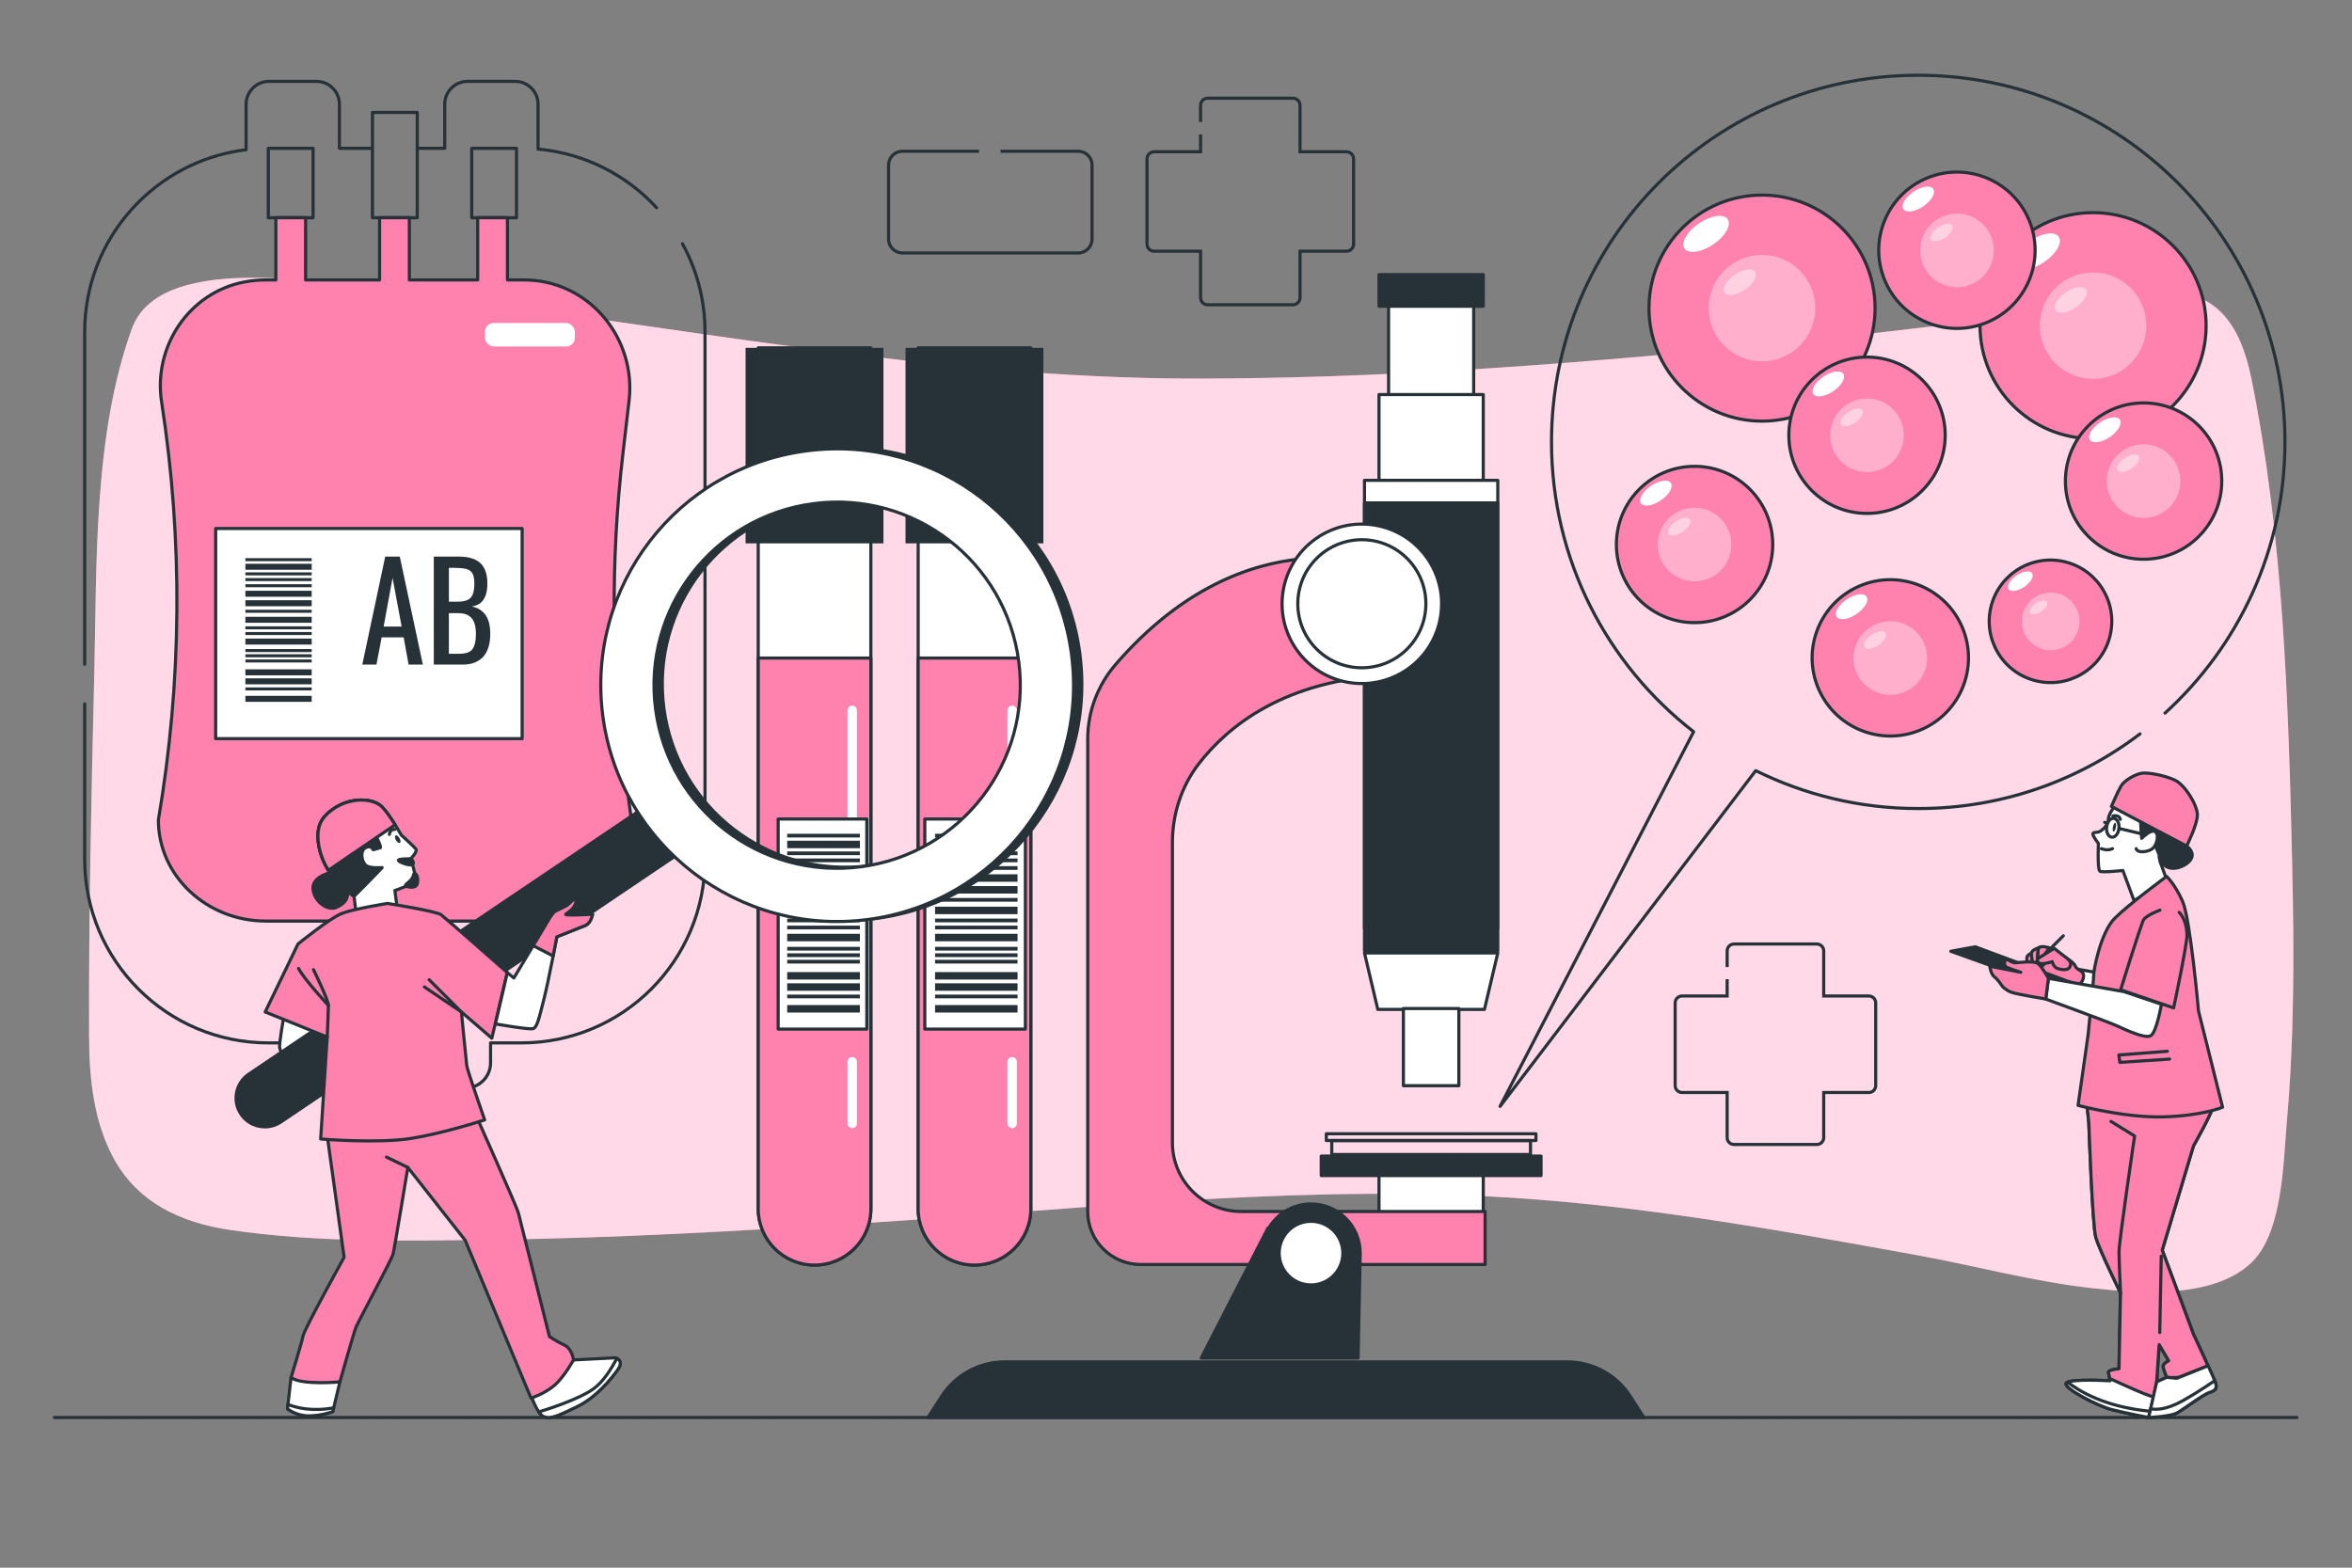 <svg xmlns="http://www.w3.org/2000/svg" viewBox="0 0 750 500"><rect x="0" y="0" width="750" height="500" fill="#808080" stroke="none"/><g id="freepik--background-simple--inject-31"><g><path d="M687.38,93.33c-12.06,1.25-26.77,5.09-33.32,5.96-34.45,4.58-68.99,8.57-103.58,11.93-56.24,5.46-112.77,9.52-169.31,9.52-84.13,0-166.95-17.18-250.2-26.92-19.8-2.31-79.4-15.31-88.92,11.01-12.35,34.13-11.15,75.42-12.01,111.31-.92,38.29-1.79,76.54-1.63,114.8,.06,13.1,1.49,26.59,7.65,38.15,7.71,14.48,21.7,20.89,37.25,23.18,28.14,4.13,56.68,3.5,85.03,3.11,38.32-.54,76.61-2.74,114.85-5.13,66.19-4.13,133.44-11.92,199.82-8.76,46.6,2.22,92.53,10.52,138.34,18.84,18.56,3.37,36.8,8.39,55.58,10.48,15.21,1.69,38.44,3.48,50.74-7.87,10.33-9.53,10.39-32.26,11.53-44.94,2.44-27.32,2.36-54.89,1.73-82.29-1.18-51.34-2.79-104.75-13.07-155.24-3.49-17.12-11.57-29.1-30.48-27.14Z" style="fill:#FF81AE;"></path><path d="M687.38,93.33c-12.06,1.25-26.77,5.09-33.32,5.96-34.45,4.58-68.99,8.57-103.58,11.93-56.24,5.46-112.77,9.52-169.31,9.52-84.13,0-166.95-17.18-250.2-26.92-19.8-2.31-79.4-15.31-88.92,11.01-12.35,34.13-11.15,75.42-12.01,111.31-.92,38.29-1.79,76.54-1.63,114.8,.06,13.1,1.49,26.59,7.65,38.15,7.71,14.48,21.7,20.89,37.25,23.18,28.14,4.13,56.68,3.5,85.03,3.11,38.32-.54,76.61-2.74,114.85-5.13,66.19-4.13,133.44-11.92,199.82-8.76,46.6,2.22,92.53,10.52,138.34,18.84,18.56,3.37,36.8,8.39,55.58,10.48,15.21,1.69,38.44,3.48,50.74-7.87,10.33-9.53,10.39-32.26,11.53-44.94,2.44-27.32,2.36-54.89,1.73-82.29-1.18-51.34-2.79-104.75-13.07-155.24-3.49-17.12-11.57-29.1-30.48-27.14Z" style="fill:#fff; opacity:.7;"></path></g></g><g id="freepik--Floor--inject-31"><line x1="17.34" y1="452.1" x2="732.43" y2="452.1" style="fill:none; stroke:#263238; stroke-linecap:round; stroke-linejoin:round;"></line></g><g id="freepik--Zoom--inject-31"><path d="M690.37,227.44c23.5-21.39,38.25-52.22,38.25-86.5,0-64.58-52.35-116.94-116.94-116.94s-116.94,52.35-116.94,116.94c0,37.6,17.75,71.05,45.32,92.44l-61.72,119.49,81.52-107.08c15.62,7.73,33.2,12.09,51.81,12.09,26.58,0,51.09-8.87,70.73-23.81" style="fill:none; stroke:#263238; stroke-linecap:round; stroke-linejoin:round;"></path></g><g id="freepik--Blood_Cells--inject-31"><g><g><circle cx="561.87" cy="98.27" r="36.05" style="fill:#FF81AE; stroke:#263238; stroke-linecap:round; stroke-linejoin:round;"></circle><circle cx="561.87" cy="98.27" r="16.98" style="fill:#fff; opacity:.37;"></circle><path d="M550.93,69.92c1.26,1.85-.81,5.45-4.61,8.03-3.8,2.58-7.91,3.17-9.16,1.32-1.26-1.85,.81-5.45,4.61-8.03,3.8-2.58,7.91-3.17,9.16-1.32Z" style="fill:#fff;"></path><path d="M559.66,86.71c.89,1.31-.57,3.86-3.27,5.69-2.7,1.83-5.6,2.25-6.49,.93-.89-1.31,.57-3.86,3.27-5.69,2.7-1.83,5.6-2.25,6.49-.93Z" style="fill:#fff; opacity:.43;"></path></g><g><circle cx="667.43" cy="103.87" r="36.05" style="fill:#FF81AE; stroke:#263238; stroke-linecap:round; stroke-linejoin:round;"></circle><circle cx="667.43" cy="103.87" r="16.98" style="fill:#fff; opacity:.37;"></circle><path d="M656.49,75.52c1.26,1.85-.81,5.45-4.61,8.03-3.8,2.58-7.91,3.17-9.16,1.32-1.26-1.85,.81-5.45,4.61-8.03s7.91-3.17,9.16-1.32Z" style="fill:#fff;"></path><path d="M665.22,92.31c.89,1.31-.57,3.86-3.27,5.69-2.7,1.83-5.6,2.25-6.49,.93-.89-1.31,.57-3.86,3.27-5.69,2.7-1.83,5.6-2.25,6.49-.93Z" style="fill:#fff; opacity:.43;"></path></g><g><circle cx="595.35" cy="138.82" r="24.93" style="fill:#FF81AE; stroke:#263238; stroke-linecap:round; stroke-linejoin:round;"></circle><circle cx="595.35" cy="138.82" r="11.74" style="fill:#fff; opacity:.37;"></circle><path d="M587.78,119.22c.87,1.28-.56,3.77-3.19,5.55-2.63,1.78-5.47,2.19-6.34,.91-.87-1.28,.56-3.77,3.19-5.55s5.47-2.19,6.34-.91Z" style="fill:#fff;"></path><path d="M593.82,130.82c.62,.91-.4,2.67-2.26,3.93-1.86,1.26-3.87,1.55-4.49,.65-.62-.91,.4-2.67,2.26-3.93,1.86-1.26,3.87-1.55,4.49-.65Z" style="fill:#fff; opacity:.43;"></path></g><g><circle cx="653.91" cy="198.19" r="19.54" transform="translate(294.7 779.44) rotate(-75.15)" style="fill:#FF81AE; stroke:#263238; stroke-linecap:round; stroke-linejoin:round;"></circle><circle cx="653.91" cy="198.19" r="9.2" transform="translate(293.95 778.97) rotate(-75.07)" style="fill:#fff; opacity:.37;"></circle><path d="M647.98,182.83c.68,1-.44,2.95-2.5,4.35-2.06,1.4-4.29,1.72-4.97,.71-.68-1,.44-2.95,2.5-4.35,2.06-1.4,4.29-1.72,4.97-.71Z" style="fill:#fff;"></path><path d="M652.71,191.93c.48,.71-.31,2.09-1.77,3.08-1.46,.99-3.04,1.22-3.52,.51s.31-2.09,1.77-3.08c1.46-.99,3.04-1.22,3.52-.51Z" style="fill:#fff; opacity:.43;"></path></g><g><circle cx="624.04" cy="79.86" r="24.93" transform="translate(18 248.76) rotate(-22.87)" style="fill:#FF81AE; stroke:#263238; stroke-linecap:round; stroke-linejoin:round;"></circle><circle cx="624.04" cy="79.86" r="11.74" transform="translate(17.44 246.7) rotate(-22.67)" style="fill:#fff; opacity:.37;"></circle><path d="M616.47,60.26c.87,1.28-.56,3.77-3.19,5.55-2.63,1.78-5.47,2.19-6.34,.91-.87-1.28,.56-3.77,3.19-5.55s5.47-2.19,6.34-.91Z" style="fill:#fff;"></path><path d="M622.51,71.87c.62,.91-.4,2.67-2.26,3.93-1.86,1.26-3.87,1.55-4.49,.65-.62-.91,.4-2.67,2.26-3.93,1.86-1.26,3.87-1.55,4.49-.65Z" style="fill:#fff; opacity:.43;"></path></g><g><circle cx="683.54" cy="153.44" r="24.93" style="fill:#FF81AE; stroke:#263238; stroke-linecap:round; stroke-linejoin:round;"></circle><circle cx="683.54" cy="153.44" r="11.74" style="fill:#fff; opacity:.37;"></circle><path d="M675.97,133.84c.87,1.28-.56,3.77-3.19,5.55-2.63,1.78-5.47,2.19-6.34,.91-.87-1.28,.56-3.77,3.19-5.55,2.63-1.78,5.47-2.19,6.34-.91Z" style="fill:#fff;"></path><path d="M682.01,145.45c.62,.91-.4,2.67-2.26,3.93-1.86,1.26-3.87,1.55-4.49,.65-.62-.91,.4-2.67,2.26-3.93,1.86-1.26,3.87-1.55,4.49-.65Z" style="fill:#fff; opacity:.43;"></path></g><g><circle cx="540.36" cy="173.66" r="24.93" style="fill:#FF81AE; stroke:#263238; stroke-linecap:round; stroke-linejoin:round;"></circle><circle cx="540.36" cy="173.66" r="11.74" style="fill:#fff; opacity:.37;"></circle><path d="M532.79,154.05c.87,1.28-.56,3.77-3.19,5.55-2.63,1.78-5.47,2.19-6.34,.91-.87-1.28,.56-3.77,3.19-5.55,2.63-1.78,5.47-2.19,6.34-.91Z" style="fill:#fff;"></path><path d="M538.83,165.66c.62,.91-.4,2.67-2.26,3.93s-3.87,1.55-4.49,.65c-.62-.91,.4-2.67,2.26-3.93s3.87-1.55,4.49-.65Z" style="fill:#fff; opacity:.43;"></path></g><g><circle cx="602.78" cy="209.87" r="24.93" transform="translate(-34.18 250.71) rotate(-22.87)" style="fill:#FF81AE; stroke:#263238; stroke-linecap:round; stroke-linejoin:round;"></circle><circle cx="602.78" cy="209.87" r="11.74" transform="translate(28.15 487.7) rotate(-45)" style="fill:#fff; opacity:.37;"></circle><path d="M595.21,190.27c.87,1.28-.56,3.77-3.19,5.55-2.63,1.78-5.47,2.19-6.34,.91-.87-1.28,.56-3.77,3.19-5.55s5.47-2.19,6.34-.91Z" style="fill:#fff;"></path><path d="M601.25,201.87c.62,.91-.4,2.67-2.26,3.93-1.86,1.26-3.87,1.55-4.49,.65-.62-.91,.4-2.67,2.26-3.93,1.86-1.26,3.87-1.55,4.49-.65Z" style="fill:#fff; opacity:.43;"></path></g></g></g><g id="freepik--Microscope--inject-31"><g><rect x="439.73" y="372.04" width="33.25" height="28.89" transform="translate(912.71 772.96) rotate(180)" style="fill:#fff; stroke:#263238; stroke-linecap:round; stroke-linejoin:round;"></rect><path d="M442.79,181.23v34.13c-33.17,1.59-51.18,16.17-60.47,28.17-5.57,7.19-8.46,16.09-8.46,25.19v95.72c0,12.13,9.83,21.96,21.96,21.96h77.75v16.9h-109.82c-9.33,0-16.9-7.56-16.9-16.9h0V235.67c0-8.74,3.19-17.16,8.91-23.77,42.29-48.87,87.04-30.68,87.04-30.68Z" style="fill:#FF81AE; stroke:#263238; stroke-linecap:round; stroke-linejoin:round;"></path><rect x="442.79" y="91.27" width="27.13" height="124.1" transform="translate(912.71 306.63) rotate(180)" style="fill:#fff; stroke:#263238; stroke-linecap:round; stroke-linejoin:round;"></rect><rect x="439.73" y="125.84" width="33.25" height="124.1" transform="translate(912.71 375.78) rotate(180)" style="fill:#fff; stroke:#263238; stroke-linecap:round; stroke-linejoin:round;"></rect><rect x="439.73" y="87.59" width="33.25" height="10.08" transform="translate(912.71 185.26) rotate(180)" style="fill:#263238; stroke:#263238; stroke-linecap:round; stroke-linejoin:round;"></rect><g><rect x="424.67" y="363.78" width="63.37" height="4.44" style="fill:none; stroke:#263238; stroke-linecap:round; stroke-linejoin:round;"></rect><rect x="422.93" y="361.6" width="66.85" height="2.15" style="fill:none; stroke:#263238; stroke-linecap:round; stroke-linejoin:round;"></rect></g><rect x="421.31" y="368.73" width="70.09" height="6.2" transform="translate(912.71 743.66) rotate(180)" style="fill:#263238; stroke:#263238; stroke-linecap:round; stroke-linejoin:round;"></rect><rect x="435.1" y="153.21" width="42.51" height="142.83" transform="translate(912.71 449.24) rotate(180)" style="fill:#fff; stroke:#263238; stroke-linecap:round; stroke-linejoin:round;"></rect><rect x="435.1" y="160.41" width="42.51" height="142.83" transform="translate(912.71 463.65) rotate(180)" style="fill:#263238; stroke:#263238; stroke-linecap:round; stroke-linejoin:round;"></rect><polygon points="439.35 321.94 473.36 321.94 477.61 303.93 435.1 303.93 439.35 321.94" style="fill:#fff; stroke:#263238; stroke-linecap:round; stroke-linejoin:round;"></polygon><rect x="447.51" y="321.66" width="17.69" height="24.61" transform="translate(912.71 667.93) rotate(180)" style="fill:#fff; stroke:#263238; stroke-linecap:round; stroke-linejoin:round;"></rect><circle cx="434.26" cy="192.56" r="25.43" transform="translate(-31 288.48) rotate(-35.56)" style="fill:#fff; stroke:#263238; stroke-linecap:round; stroke-linejoin:round;"></circle><path d="M413.84,192.56c0-11.28,9.14-20.42,20.42-20.42s20.42,9.14,20.42,20.42-9.14,20.42-20.42,20.42-20.42-9.14-20.42-20.42Z" style="fill:#fff; stroke:#263238; stroke-linecap:round; stroke-linejoin:round;"></path><path d="M404.32,391.69l.21,.06c2.73-4.64,7.75-7.76,13.52-7.76,8.66,0,15.69,7.02,15.69,15.69l-.68,33.44h-50.01l21.27-41.43Z" style="fill:#263238; stroke:#263238; stroke-linecap:round; stroke-linejoin:round;"></path><path d="M407.9,399.67c0-5.61,4.54-10.15,10.15-10.15s10.15,4.55,10.15,10.15-4.54,10.15-10.15,10.15-10.15-4.55-10.15-10.15Z" style="fill:#fff; stroke:#263238; stroke-linecap:round; stroke-linejoin:round;"></path><path d="M295.92,452.1h228.29l-4.38-6.8c-4.38-6.81-11.93-10.93-20.03-10.93h-179.47c-8.1,0-15.64,4.12-20.03,10.93l-4.38,6.8Z" style="fill:#263238; stroke:#263238; stroke-linecap:round; stroke-linejoin:round;"></path></g></g><g id="freepik--Test_tubes--inject-31"><g><g><path d="M241.78,110.94h35.92V385.52c0,9.91-8.05,17.96-17.96,17.96h0c-9.91,0-17.96-8.05-17.96-17.96V110.94h0Z" style="fill:#fff; stroke:#263238; stroke-linecap:round; stroke-linejoin:round;"></path><path d="M241.78,209.88v175.64c0,9.92,8.04,17.96,17.96,17.96h0c9.92,0,17.96-8.04,17.96-17.96V209.88h-35.92Z" style="fill:#FF81AE; stroke:#263238; stroke-linecap:round; stroke-linejoin:round;"></path><rect x="237.75" y="110.94" width="43.96" height="62.36" style="fill:#263238;"></rect><g><line x1="271.75" y1="338.63" x2="271.75" y2="358.32" style="fill:none; stroke:#fff; stroke-linecap:round; stroke-miterlimit:10; stroke-width:3px;"></line><line x1="271.75" y1="226.54" x2="271.75" y2="315.15" style="fill:none; stroke:#fff; stroke-linecap:round; stroke-miterlimit:10; stroke-width:3px;"></line></g></g><g><rect x="248.14" y="261.22" width="28.27" height="67" style="fill:#fff; stroke:#263238; stroke-linecap:round; stroke-linejoin:round;"></rect><rect x="251.02" y="265.92" width="23.18" height="1.19" style="fill:#263238;"></rect><rect x="251.02" y="271.56" width="23.18" height="1.19" style="fill:#263238;"></rect><rect x="251.02" y="273.81" width="23.18" height="1.19" style="fill:#263238;"></rect><rect x="251.02" y="276.25" width="23.18" height="1.19" style="fill:#263238;"></rect><rect x="251.02" y="286.4" width="23.18" height="1.19" style="fill:#263238;"></rect><rect x="251.02" y="292.97" width="23.18" height="1.19" style="fill:#263238;"></rect><rect x="251.02" y="295.23" width="23.18" height="1.19" style="fill:#263238;"></rect><rect x="251.02" y="304.06" width="23.18" height="1.19" style="fill:#263238;"></rect><rect x="251.02" y="306.12" width="23.18" height="1.19" style="fill:#263238;"></rect><rect x="251.02" y="317.21" width="23.18" height="1.19" style="fill:#263238;"></rect><rect x="251.02" y="301.99" width="23.18" height="1.19" style="fill:#263238;"></rect><rect x="251.02" y="268.14" width="23.18" height="2.38" style="fill:#263238;"></rect><rect x="251.02" y="278.85" width="23.18" height="2.38" style="fill:#263238;"></rect><rect x="251.02" y="282.61" width="23.18" height="2.38" style="fill:#263238;"></rect><rect x="251.02" y="289.18" width="23.18" height="2.38" style="fill:#263238;"></rect><rect x="251.02" y="297.83" width="23.18" height="2.38" style="fill:#263238;"></rect><rect x="251.02" y="310.04" width="23.18" height="2.38" style="fill:#263238;"></rect><rect x="251.02" y="313.61" width="23.18" height="2.38" style="fill:#263238;"></rect><rect x="251.02" y="320.56" width="23.18" height="2.38" style="fill:#263238;"></rect></g></g><g><g><path d="M292.78,110.94h35.92V385.52c0,9.91-8.05,17.96-17.96,17.96h0c-9.91,0-17.96-8.05-17.96-17.96V110.94h0Z" style="fill:#fff; stroke:#263238; stroke-linecap:round; stroke-linejoin:round;"></path><path d="M292.78,209.88v175.64c0,9.92,8.04,17.96,17.96,17.96h0c9.92,0,17.96-8.04,17.96-17.96V209.88h-35.92Z" style="fill:#FF81AE; stroke:#263238; stroke-linecap:round; stroke-linejoin:round;"></path><rect x="288.75" y="110.94" width="43.96" height="62.36" style="fill:#263238;"></rect><g><line x1="322.75" y1="338.63" x2="322.75" y2="358.32" style="fill:none; stroke:#fff; stroke-linecap:round; stroke-miterlimit:10; stroke-width:3px;"></line><line x1="322.75" y1="226.54" x2="322.75" y2="315.15" style="fill:none; stroke:#fff; stroke-linecap:round; stroke-miterlimit:10; stroke-width:3px;"></line></g></g><g><rect x="294.9" y="261.22" width="32.07" height="67" style="fill:#fff; stroke:#263238; stroke-linecap:round; stroke-linejoin:round;"></rect><rect x="298.17" y="265.92" width="26.3" height="1.19" style="fill:#263238;"></rect><rect x="298.17" y="271.56" width="26.3" height="1.19" style="fill:#263238;"></rect><rect x="298.17" y="273.81" width="26.3" height="1.19" style="fill:#263238;"></rect><rect x="298.17" y="276.25" width="26.3" height="1.19" style="fill:#263238;"></rect><rect x="298.17" y="286.4" width="26.3" height="1.19" style="fill:#263238;"></rect><rect x="298.17" y="292.97" width="26.3" height="1.19" style="fill:#263238;"></rect><rect x="298.17" y="295.23" width="26.3" height="1.19" style="fill:#263238;"></rect><rect x="298.17" y="304.06" width="26.3" height="1.19" style="fill:#263238;"></rect><rect x="298.17" y="306.12" width="26.3" height="1.19" style="fill:#263238;"></rect><rect x="298.17" y="317.21" width="26.3" height="1.19" style="fill:#263238;"></rect><rect x="298.17" y="301.99" width="26.3" height="1.19" style="fill:#263238;"></rect><rect x="298.17" y="268.14" width="26.3" height="2.38" style="fill:#263238;"></rect><rect x="298.17" y="278.85" width="26.3" height="2.38" style="fill:#263238;"></rect><rect x="298.17" y="282.61" width="26.3" height="2.38" style="fill:#263238;"></rect><rect x="298.17" y="289.18" width="26.3" height="2.38" style="fill:#263238;"></rect><rect x="298.17" y="297.83" width="26.3" height="2.38" style="fill:#263238;"></rect><rect x="298.17" y="310.04" width="26.3" height="2.38" style="fill:#263238;"></rect><rect x="298.17" y="313.61" width="26.3" height="2.38" style="fill:#263238;"></rect><rect x="298.17" y="320.56" width="26.3" height="2.38" style="fill:#263238;"></rect></g></g></g><g id="freepik--Blood_Bag--inject-31"><g><rect x="85.56" y="47.31" width="14.28" height="22.14" style="fill:none; stroke:#263238; stroke-linecap:round; stroke-linejoin:round;"></rect><rect x="150.42" y="47.31" width="14.28" height="22.14" style="fill:none; stroke:#263238; stroke-linecap:round; stroke-linejoin:round;"></rect><rect x="118.77" y="35.86" width="14.28" height="33.58" style="fill:none; stroke:#263238; stroke-linecap:round; stroke-linejoin:round;"></rect><path d="M27,224.5v49.56c0,32.34,26.22,58.56,58.56,58.56h9.82v6.36c0,4.45,3.61,8.05,8.05,8.05h44.95c4.45,0,8.05-3.61,8.05-8.05v-6.36h9.82c32.34,0,58.56-26.22,58.56-58.56V105.87c0-10.2-2.61-19.79-7.2-28.15m-99.04-30.41h-10.34v-14.04c0-4.04-3.27-7.31-7.31-7.31h-15.14c-4.04,0-7.31,3.27-7.31,7.31v14.49c-29,3.5-51.47,28.18-51.47,58.12v105.99M209.38,66.26c-9.58-10.42-22.89-17.36-37.81-18.71v-14.29c0-4.04-3.27-7.31-7.31-7.31h-15.14c-4.04,0-7.31,3.27-7.31,7.31v14.04h-8.42m12.41,291.48h-39.79v-6h39.79v6Z" style="fill:none; stroke:#263238; stroke-linecap:round; stroke-linejoin:round;"></path><path d="M198.62,144.83l1.98-17.07c2.27-19.54-12.19-37.5-31.84-38.44-.59-.03-1.17-.04-1.77-.04h-5.18v-19.85h-9.49v19.85h-21.79v-19.85h-9.49v19.85h-23.59v-19.85h-9.49v19.85h-3.13c-2.4,0-4.75,.23-7.01,.67-17.58,3.43-29.02,20.57-26.29,38.27h0c6.84,44.22,6.49,89.16-1.03,133.28h0c0,17.82,15.37,32.27,34.33,32.27h82.17c18.96,0,34.33-14.45,34.33-32.27l-1.87-14.05c-4.52-34.04-4.81-68.52-.84-102.63Z" style="fill:#FF81AE; stroke:#263238; stroke-linecap:round; stroke-linejoin:round;"></path><rect x="68.77" y="168.57" width="97.73" height="67.02" style="fill:#fff; stroke:#263238; stroke-linecap:round; stroke-linejoin:round;"></rect><g><rect x="78.25" y="178.02" width="21.14" height=".96" style="fill:#263238;"></rect><rect x="78.25" y="182.55" width="21.14" height=".96" style="fill:#263238;"></rect><rect x="78.25" y="184.37" width="21.14" height=".96" style="fill:#263238;"></rect><rect x="78.25" y="186.33" width="21.14" height=".96" style="fill:#263238;"></rect><rect x="78.25" y="194.48" width="21.14" height=".96" style="fill:#263238;"></rect><rect x="78.25" y="199.76" width="21.14" height=".96" style="fill:#263238;"></rect><rect x="78.25" y="201.58" width="21.14" height=".96" style="fill:#263238;"></rect><rect x="78.25" y="208.67" width="21.14" height=".96" style="fill:#263238;"></rect><rect x="78.25" y="210.33" width="21.14" height=".96" style="fill:#263238;"></rect><rect x="78.25" y="219.24" width="21.14" height=".96" style="fill:#263238;"></rect><rect x="78.25" y="207.01" width="21.14" height=".96" style="fill:#263238;"></rect><rect x="78.25" y="179.81" width="21.14" height="1.91" style="fill:#263238;"></rect><rect x="78.25" y="188.42" width="21.14" height="1.91" style="fill:#263238;"></rect><rect x="78.25" y="191.44" width="21.14" height="1.91" style="fill:#263238;"></rect><rect x="78.25" y="196.72" width="21.14" height="1.91" style="fill:#263238;"></rect><rect x="78.25" y="203.67" width="21.14" height="1.91" style="fill:#263238;"></rect><rect x="78.25" y="213.48" width="21.14" height="1.91" style="fill:#263238;"></rect><rect x="78.25" y="216.35" width="21.14" height="1.91" style="fill:#263238;"></rect><rect x="78.25" y="221.93" width="21.14" height="1.91" style="fill:#263238;"></rect></g><g><path d="M115.53,211.96l7.31-34.45h4.64l7.36,34.45h-4.55l-1.57-8.68h-7.02l-1.66,8.68h-4.51Zm6.8-12.12h5.74l-2.89-15.52-2.85,15.52Z" style="fill:#263238;"></path><path d="M138.32,211.96v-34.45h7.91c1.56,0,2.91,.17,4.06,.51,1.15,.34,2.11,.87,2.87,1.57,.77,.71,1.33,1.61,1.7,2.7,.37,1.09,.55,2.38,.55,3.85s-.18,2.64-.53,3.68c-.36,1.04-.89,1.85-1.62,2.45-.72,.6-1.65,.98-2.79,1.15,1.39,.31,2.51,.84,3.36,1.6,.85,.75,1.48,1.72,1.89,2.89,.41,1.18,.62,2.59,.62,4.23,0,1.48-.17,2.82-.51,4.04-.34,1.22-.87,2.25-1.59,3.11-.72,.85-1.64,1.51-2.76,1.98-1.12,.47-2.45,.7-3.98,.7h-9.19Zm4.81-20.07h2.85c1.36,0,2.42-.19,3.19-.57,.77-.38,1.3-1,1.62-1.85,.31-.85,.47-1.96,.47-3.32,0-1.59-.24-2.74-.72-3.44-.48-.71-1.23-1.16-2.25-1.34-1.02-.18-2.35-.28-4-.28h-1.15v10.8Zm0,16.63h3.23c2.15,0,3.59-.5,4.32-1.51,.72-1.01,1.08-2.63,1.08-4.87,0-1.45-.19-2.66-.57-3.64-.38-.98-.99-1.72-1.83-2.21-.84-.5-1.96-.74-3.38-.74h-2.85v12.97Z" style="fill:#263238;"></path></g><rect x="154.66" y="103.01" width="28.63" height="7.5" rx="2.74" ry="2.74" style="fill:#fff;"></rect></g></g><g id="freepik--Symbols--inject-31"><path d="M382.83,42.89v5.52h-14.81c-1.25,0-2.27,1.02-2.27,2.27v27.18c0,1.25,1.02,2.27,2.27,2.27h14.81v14.81c0,1.25,1.02,2.27,2.27,2.27h27.18c1.25,0,2.27-1.02,2.27-2.27v-14.81h14.81c1.25,0,2.27-1.02,2.27-2.27v-27.18c0-1.25-1.02-2.27-2.27-2.27h-14.81v-14.81c0-1.25-1.02-2.27-2.27-2.27h-27.18c-1.25,0-2.27,1.02-2.27,2.27v5.31" style="fill:none; stroke:#263238; stroke-miterlimit:10;"></path><path d="M550.75,312.3v5.36h-14.38c-1.22,0-2.2,.99-2.2,2.2v26.39c0,1.22,.99,2.2,2.2,2.2h14.38v14.38c0,1.22,.99,2.2,2.2,2.2h26.39c1.22,0,2.2-.99,2.2-2.2v-14.38h14.38c1.22,0,2.2-.99,2.2-2.2v-26.39c0-1.22-.99-2.2-2.2-2.2h-14.38v-14.38c0-1.22-.99-2.2-2.2-2.2h-26.39c-1.22,0-2.2,.99-2.2,2.2v5.15" style="fill:none; stroke:#263238; stroke-miterlimit:10;"></path><path d="M319.04,48.24h24.78c2.43,0,4.41,1.97,4.41,4.41v23.62c0,2.43-1.97,4.41-4.41,4.41h-56.06c-2.43,0-4.41-1.97-4.41-4.41v-23.62c0-2.43,1.97-4.41,4.41-4.41h24.42" style="fill:none; stroke:#263238; stroke-miterlimit:10;"></path></g><g id="freepik--Character_2--inject-31"><g><g><g><path d="M681.19,249.04s-4.14,2.6-4.49,4.14c-.35,1.54-4.37,5.91-4.37,7.92s-1.65,3.43-2.6,4.02c-.95,.59-2.48,.12-2.36,.95,.12,.83,1.77,2.95,1.77,2.95,0,0-.07,1.64-.08,3.51,0,2.36,.09,5.09,.55,5.35,.83,.47,7.33-.24,7.33-.24l3.54,9.57,10.75-5.79-2.48-6.74s5.91-5.79,6.97-6.62c1.06-.83,4.14-6.14,3.19-8.98-.95-2.84-6.14-7.56-9.57-8.74-3.43-1.18-8.15-1.3-8.15-1.3Z" style="fill:#fff; stroke:#263238; stroke-linecap:round; stroke-linejoin:round;"></path><path d="M697.26,269.84s2.36,1.54,1.65,3.66c-.71,2.13-5.2,4.49-8.03,2.95-2.84-1.54-2.36-3.78-2.36-3.78l-1.54-3.78s-3.78-.59-4.02-1.54c-.24-.95-.24-4.96-.47-5.67-.24-.71,14.77,8.15,14.77,8.15Z" style="fill:#263238; stroke:#263238; stroke-linecap:round; stroke-linejoin:round;"></path><path d="M673.28,257.2l23.99,12.64s3.43-6.85,3.43-9.93-3.9-9.57-7.21-11.11c-3.31-1.54-8.86-2.6-10.87-2.13-2.01,.47-5.2,2.24-6.26,4.02-1.06,1.77-3.07,6.5-3.07,6.5Z" style="fill:#FF81AE; stroke:#263238; stroke-linecap:round; stroke-linejoin:round;"></path><path d="M682.96,267.36s3.07-3.19,4.37-2.01c1.3,1.18,.24,4.37-.95,5.32-1.18,.95-4.73,1.65-5.2,0" style="fill:#fff; stroke:#263238; stroke-linecap:round; stroke-linejoin:round;"></path><path d="M674.69,263.9c-.14,.77-.47,1.35-.72,1.31-.26-.05-.35-.71-.2-1.48,.14-.77,.47-1.35,.73-1.31,.26,.05,.35,.71,.2,1.48Z" style="fill:#263238;"></path><path d="M675.69,264.22c-.18,1.66-1.2,2.9-2.29,2.79s-1.82-1.55-1.65-3.21c.18-1.66,1.2-2.9,2.29-2.79s1.82,1.55,1.65,3.21Z" style="fill:none; stroke:#263238; stroke-linecap:round; stroke-linejoin:round;"></path><line x1="675.69" y1="264.22" x2="683.52" y2="266.08" style="fill:none; stroke:#263238; stroke-linecap:round; stroke-linejoin:round;"></line><line x1="671.84" y1="262.53" x2="671.14" y2="262.28" style="fill:none; stroke:#263238; stroke-linecap:round; stroke-linejoin:round;"></line><path d="M673.75,260.27s2.01-.59,2.36,1.06" style="fill:none; stroke:#263238; stroke-linecap:round; stroke-linejoin:round;"></path><path d="M670.09,270.67s1.89,.83,3.54,0" style="fill:none; stroke:#263238; stroke-linecap:round; stroke-linejoin:round;"></path></g><path d="M699.43,425.49l-9.94-26.78,9.94-33.19s6.25-11.06,6.57-13.47c0,0-13.15,1.76-26.13,.64-12.99-1.12-15.23-2.08-15.23-2.08l.8,1.28,.64,6.25s1.12,32.71,2.24,36.56c1.12,3.85,7.86,17.64,7.86,17.64l-.48,24.21s-3.69,.32-3.37,1.28c.32,.96,.48,2.57,.48,2.57,0,0-13.15-.8-13.95,.8-.8,1.6,10.1,7.22,14.43,8.34,4.33,1.12,11.86,2.57,11.86,2.57,0,0,6.89-.32,8.98-1.44,2.08-1.12,8.34-5.93,10.42-6.57,2.08-.64,2.4-1.44,1.92-3.05-.48-1.6-7.05-15.55-7.05-15.55Zm-8.5,13.79s-2.57,1.12-3.21,1.44l.8-11.86,.53,.9,2.51,4.23s-1.92,.96-1.76,1.92c.16,.96,1.12,3.37,1.12,3.37Z" style="fill:#fff; stroke:#263238; stroke-linecap:round; stroke-linejoin:round;"></path><g><path d="M704.08,435.62c-1.86-4.18-4.65-10.13-4.65-10.13l-9.94-26.78,9.94-33.19s6.25-11.06,6.57-13.47c0,0-13.15,1.76-26.13,.64-12.99-1.12-15.23-2.08-15.23-2.08l.8,1.28,.64,6.25s1.12,32.71,2.24,36.56c1.12,3.85,7.86,17.64,7.86,17.64l-.48,24.21s-3.69,.32-3.37,1.28c.32,.96,.48,2.57,.48,2.57,0,0,4.65,2.08,6.89,3.21,2.24,1.12,7.05,1.92,7.05,1.92l.96-4.81,.8-11.86,.53,.9,2.51,4.23s-1.92,.96-1.76,1.92c.16,.96,1.12,3.37,1.12,3.37,0,0,3.05,.32,4.33-.16,.9-.34,5.91-2.34,8.82-3.5Z" style="fill:#FF81AE; stroke:#263238; stroke-linecap:round; stroke-linejoin:round;"></path><line x1="689.17" y1="400.64" x2="688.69" y2="425.01" style="fill:none; stroke:#263238; stroke-linecap:round; stroke-linejoin:round;"></line><path d="M673.14,357.67l7.54,4.65s-4.97,33.51-4.97,36.88,.48,13.15,.48,13.15" style="fill:none; stroke:#263238; stroke-linecap:round; stroke-linejoin:round;"></path></g><g><g><polygon points="662.16 309.04 669.74 310.41 667.64 316.7 659.66 312.83 662.16 309.04" style="fill:#fff; stroke:#263238; stroke-linecap:round; stroke-linejoin:round;"></polygon><path d="M658.69,305.41s2.58,1.45,3.14,2.82c.56,1.37,2.74,1.21,2.58,3.23-.16,2.02-1.69,3.31-4.76,3.23-3.06-.08-8.47-4.11-9.11-4.84-.65-.73,2.98-4.35,4.03-4.6s4.11,.16,4.11,.16Z" style="fill:#FF81AE; stroke:#263238; stroke-linecap:round; stroke-linejoin:round;"></path><line x1="657.95" y1="298.46" x2="647.74" y2="308.66" style="fill:#263238; stroke:#263238; stroke-linecap:round; stroke-linejoin:round;"></line><path d="M653.48,302.28s-2.71-.8-3.35,0c-.64,.8-.16,5.1-.16,5.1l3.51-5.1Z" style="fill:#FF81AE; stroke:#263238; stroke-linecap:round; stroke-linejoin:round;"></path><path d="M648.68,303.66s-2.16,.63-2.33,1.59c-.16,.97,.32,3.39,.65,3.79,.32,.4,1.29-1.37,1.29-1.37,0,0-.19-2.38,.39-4.01Z" style="fill:#FF81AE; stroke:#263238; stroke-linecap:round; stroke-linejoin:round;"></path><path d="M650.13,302.28s-2.16,.63-2.33,1.59c-.16,.97,.32,3.39,.65,3.79s1.29-1.37,1.29-1.37c0,0-.19-2.38,.39-4.01Z" style="fill:#FF81AE; stroke:#263238; stroke-linecap:round; stroke-linejoin:round;"></path><path d="M657.97,304.76l-2.92-2.29-5.36,3.35s-.25,1.42,1.22,1.52c1.47,.1,3.51-.64,3.51-.64,0,0,.31,1.81,1.85,2.25s3.98,.81,4.02-1.68c.02-.92-2.31-2.51-2.31-2.51Z" style="fill:#FF81AE; stroke:#263238; stroke-linecap:round; stroke-linejoin:round;"></path></g><path d="M690.88,279.53s-12.05,8.86-16.54,13.35-6.73,16.42-6.73,18.31-1.77,18.91-1.77,18.91l-3.19,22.45s14.77,4.02,27.29,3.66c12.52-.35,18.79-3.07,18.79-3.07l-7.68-30.72s-2.6-29.42-5.08-34.97c-2.48-5.55-5.08-7.92-5.08-7.92Z" style="fill:#FF81AE; stroke:#263238; stroke-linecap:round; stroke-linejoin:round;"></path><polygon points="661.14 317.44 622.06 303.4 629.88 301.97 661.86 313.9 661.14 317.44" style="fill:#263238; stroke:#263238; stroke-linecap:round; stroke-linejoin:round;"></polygon><polyline points="691.12 335.3 675.64 336.48 675.99 338.84 691.83 337.78" style="fill:none; stroke:#263238; stroke-linecap:round; stroke-linejoin:round;"></polyline></g><path d="M688.75,290.28s-4.37,1.65-5.2,3.07c-.83,1.42-7.33,22.33-7.33,22.33l16.9,5.79s4.25-19.97,4.25-23.16-1.06-5.91-2.48-7.33" style="fill:#FF81AE; stroke:#263238; stroke-linecap:round; stroke-linejoin:round;"></path><path d="M652.36,318.64s19.38,7.09,22.33,8.39c2.95,1.3,9.22,4.37,11.11,3.31,1.89-1.06,3.43-10.04,3.43-10.04l-11.93-4.02-24.1-4.25-.83,6.62Z" style="fill:#fff; stroke:#263238; stroke-linecap:round; stroke-linejoin:round;"></path><path d="M672.72,439.62c.07,.45,.1,.78,.1,.78,0,0-13.15-.8-13.95,.8-.8,1.6,10.1,7.22,14.43,8.34,4.33,1.12,11.86,2.57,11.86,2.57l1.6-6.57c-2.29-.43-12.01-4.96-14.05-5.91Z" style="fill:#fff; stroke:#263238; stroke-linecap:round; stroke-linejoin:round;"></path><path d="M685.16,452.1l.48-1.99c-14.4-1.37-22.67-6.41-26.3-9.28-.24,.11-.41,.23-.48,.37-.8,1.6,10.1,7.22,14.43,8.34,4.33,1.12,11.86,2.57,11.86,2.57Z" style="fill:#fff; stroke:#263238; stroke-linecap:round; stroke-linejoin:round;"></path><g><path d="M704.57,444.09c2.08-.64,2.4-1.44,1.92-3.05-.18-.58-1.16-2.81-2.34-5.4l-.07-.02-9.94,3.98-3.21-.32-3.21,1.44-2.57,11.38s6.89-.32,8.98-1.44c2.08-1.12,8.34-5.93,10.42-6.57Z" style="fill:#fff; stroke:#263238; stroke-linecap:round; stroke-linejoin:round;"></path><path d="M706.49,441.04c-.04-.14-.13-.38-.26-.69-3.86,2.63-9.2,6.09-12.57,7.59-4.03,1.79-6.65,1.63-7.87,1.37l-.63,2.8s6.89-.32,8.98-1.44c2.08-1.12,8.34-5.93,10.42-6.57,2.08-.64,2.4-1.44,1.92-3.05Z" style="fill:#fff; stroke:#263238; stroke-linecap:round; stroke-linejoin:round;"></path></g></g><path d="M653.19,312.02s-1.94-3.52-3.22-4.63-6.38-.32-7.5-.32-2.87-1.91-3.19-.48q-.32,1.44,.64,1.91c.96,.48,4.47,1.59,4.47,1.59l-9.89-1.91s.32,2.55,1.44,3.35c1.12,.8,2.55,3.03,2.55,3.03,0,0,1.12,1.28,2.87,1.91,1.75,.64,11,2.16,11,2.16l.83-6.62Z" style="fill:#FF81AE; stroke:#263238; stroke-linecap:round; stroke-linejoin:round;"></path></g></g><g id="freepik--Character_1--inject-31"><g><path d="M90.38,324.94s-1.41,7.98-1.21,9.19c.2,1.21,2.32,6.26,6.36,6.67,4.04,.4,7.88-.61,7.88-.61l.91-11.71-13.94-3.53Z" style="fill:#fff; stroke:#263238; stroke-linecap:round; stroke-linejoin:round;"></path><path d="M85.72,359.82c-3.52,.46-7.17-1.04-9.29-4.19-2.99-4.44-1.82-10.46,2.61-13.45l129.45-87.32c4.44-2.99,10.46-1.82,13.45,2.61,2.99,4.44,1.82,10.46-2.61,13.45l-129.45,87.32c-1.29,.87-2.71,1.39-4.16,1.58Z" style="fill:#263238;"></path><path d="M259.84,143.46c-41.28,5.39-70.37,43.22-64.98,84.49,5.39,41.28,43.22,70.37,84.49,64.98,41.28-5.39,70.37-43.22,64.98-84.49-5.39-41.28-43.22-70.37-84.49-64.98Zm17.31,132.65c-31.98,4.17-61.29-18.37-65.47-50.35-4.17-31.98,18.37-61.29,50.35-65.47,31.98-4.17,61.29,18.37,65.47,50.35s-18.37,61.29-50.35,65.47Z" style="fill:#263238; stroke:#263238; stroke-linecap:round; stroke-linejoin:round;"></path><g><path d="M257.2,143.8c-41.28,5.39-70.37,43.22-64.98,84.49,5.39,41.28,43.22,70.37,84.49,64.98,41.28-5.39,70.37-43.22,64.98-84.49-5.39-41.28-43.22-70.37-84.49-64.98Zm17.31,132.65c-31.98,4.17-61.29-18.37-65.47-50.35-4.17-31.98,18.37-61.29,50.35-65.47,31.98-4.17,61.29,18.37,65.47,50.35,4.17,31.98-18.37,61.29-50.35,65.47Z" style="fill:#fff; stroke:#263238; stroke-linecap:round; stroke-linejoin:round;"></path><g><g><path d="M108.82,256.56s-5.09,2.24-6.71,6.1c-1.63,3.87-.41,10.38,2.85,15.26s7.94,7.94,7.94,7.94l.81,6.71,13.02-2.24-.81-6.31s6.71-2.24,6.71-3.46-1.63-6.71-1.63-6.71c0,0,2.24-2.24,1.63-3.05-.61-.81-4.68-4.48-4.68-4.48,0,0-3.66-6.51-6.1-8.95-2.44-2.44-7.94-3.05-13.02-.81Z" style="fill:#fff; stroke:#263238; stroke-linecap:round; stroke-linejoin:round;"></path><path d="M131.07,273.93s-4.39-.12-4.02,.53c.37,.66,4.02,1.87,4.61,1.21,.59-.66-.59-1.75-.59-1.75Z" style="fill:#263238; stroke:#263238; stroke-linecap:round; stroke-linejoin:round;"></path><path d="M131.94,278.76s-.15,1.05-.98,1.96-2.26,1.66-1.43,1.96c.83,.3,2.79,.6,3.39-.45,.6-1.05,.23-4.22-.98-3.46Z" style="fill:#263238; stroke:#263238; stroke-linecap:round; stroke-linejoin:round;"></path><path d="M121.84,276.7s-4.07,.41-5.29-.81-1.83-4.48,0-5.49c1.83-1.02,2.44,.61,2.44,.61,0,0,1.63-.41,2.24-.61,.61-.2-1.83-4.68-1.83-4.68l2.44-8.34c-2.44-2.44-7.94-3.05-13.02-.81,0,0-5.09,2.24-6.71,6.1-1.63,3.87-.41,10.38,2.85,15.26s7.94,7.94,7.94,7.94l3.26-3.26c3.26-3.26,5.7-5.9,5.7-5.9Z" style="fill:#263238; stroke:#263238; stroke-linecap:round; stroke-linejoin:round;"></path><path d="M106.41,278.05s-6.8,1.17-6.61,5.25,4.56,7.39,7.51,6.09c6.64-2.94,2.01-8.03,1.24-9.39-.78-1.36-2.14-1.94-2.14-1.94Z" style="fill:#263238; stroke:#263238; stroke-linecap:round; stroke-linejoin:round;"></path><path d="M125.99,263.06c-1.25-2-2.87-4.4-4.15-5.69-2.44-2.44-7.94-3.05-13.02-.81,0,0-5.09,2.24-6.71,6.1-1.59,3.77-.46,10.06,2.62,14.9l21.27-14.5Z" style="fill:#FF81AE; stroke:#263238; stroke-linecap:round; stroke-linejoin:round;"></path><path d="M127.39,267.31c.38,.65,.44,1.33,.13,1.51s-.87-.2-1.25-.85-.44-1.33-.13-1.51c.31-.18,.87,.2,1.25,.85Z" style="fill:#263238;"></path><path d="M124.17,266.12s.14-1.73,1.73-1.58" style="fill:none; stroke:#263238; stroke-linecap:round; stroke-linejoin:round;"></path></g><g><g><path d="M182.87,433.74l13.32-.68s2.93,.68,.9,3.61c-2.03,2.93-7,9.03-13.09,11.96-6.1,2.93-8.35,4.06-10.61,3.16-2.26-.9-4.29-7.45-4.29-7.45l13.77-10.61Z" style="fill:#fff; stroke:#263238; stroke-linecap:round; stroke-linejoin:round;"></path><path d="M197.09,436.68c1.48-2.14,.32-3.08-.41-3.43-1.63,3.15-4.28,7.48-7.49,9.75-4.81,3.41-15.12,6.63-17.38,7.32,.5,.71,1.03,1.27,1.58,1.49,2.26,.9,4.52-.23,10.61-3.16,6.1-2.93,11.06-9.03,13.09-11.96Z" style="fill:#fff; stroke:#263238; stroke-linecap:round; stroke-linejoin:round;"></path></g><path d="M104.09,360.37l5.64,40.63s-12.64,22.8-13.09,25.06c-.45,2.26-3.84,13.32-3.84,13.32,0,0,4.51,2.71,6.32,2.71s9.26-1.35,9.26-1.35c0,0,4.51-16.03,5.19-17.61,.68-1.58,11.29-21.45,11.74-23.03,.45-1.58,4.74-27.77,4.74-27.77l18.29,23.25,20.99,50.34s4.29-1.35,7.45-4.06c3.16-2.71,6.1-8.13,6.1-8.13,0,0-.45-3.61-2.93-4.74-2.48-1.13-4.74-2.71-4.74-2.71,0,0-9.48-37.7-9.93-39.51-.45-1.81-13.54-31.15-13.54-31.15l-47.63,4.74Z" style="fill:#FF81AE; stroke:#263238; stroke-linecap:round; stroke-linejoin:round;"></path><line x1="130.05" y1="372.34" x2="123.24" y2="369.04" style="fill:none; stroke:#263238; stroke-linecap:round; stroke-linejoin:round;"></line><g><path d="M92.8,439.38l-1.13,9.93s2.71,2.26,6.77,2.26,7.68-1.35,7.68-1.35l2.26-9.48s-11.96,1.13-15.58-1.35Z" style="fill:#fff; stroke:#263238; stroke-linecap:round; stroke-linejoin:round;"></path><path d="M91.83,447.91l-.16,1.41s2.71,2.26,6.77,2.26,7.68-1.35,7.68-1.35l.29-1.22c-7.09,1.3-12.11-.08-14.58-1.09Z" style="fill:#fff; stroke:#263238; stroke-linecap:round; stroke-linejoin:round;"></path></g></g><g><path d="M123.54,288.15s-10.84,1.71-14.64,3.23c-3.8,1.52-13.88,9.7-13.88,9.7l-10.46,21.68,19.78,7.99-2.09,32.52s18.26,1.52,28.91-.19c10.65-1.71,23.39-5.9,23.39-5.9,0,0-5.52-15.79-5.71-17.31s-1.71-17.12-1.71-17.12l9.7,8.37,4.94-20.92s-19.59-17.31-21.11-18.45-17.12-3.61-17.12-3.61Z" style="fill:#FF81AE; stroke:#263238; stroke-linecap:round; stroke-linejoin:round;"></path><path d="M104.34,330.75s.38-8.37,.38-10.08-4.75-11.41-4.75-11.41" style="fill:none; stroke:#263238; stroke-linecap:round; stroke-linejoin:round;"></path><path d="M104.72,320.67s-7.8-8.37-9.51-11.79" style="fill:none; stroke:#263238; stroke-linecap:round; stroke-linejoin:round;"></path><polyline points="136.86 312.49 147.13 322.76 135.34 314.78" style="fill:none; stroke:#263238; stroke-linecap:round; stroke-linejoin:round;"></polyline></g><g><path d="M161.77,310.21l2.09,1.71,10.46-17.5s1.14-2.09,2.09-3.23c.95-1.14,3.99-1.71,5.33-3.23,1.33-1.52,2.47-1.52,1.71,.38-.76,1.9-2.47,2.66-3.04,3.23-.57,.57,8.18,1.14,8.18,1.14,0,0,0,.57-.76,1.52-.76,.95-1.71,1.14-1.71,1.14l-8.56,3.42s-2.66,14.26-4.18,20.16c-1.52,5.9-2.09,8.75-3.42,9.13-1.33,.38-11.98-1.52-11.98-1.52l3.8-16.36Z" style="fill:#fff; stroke:#263238; stroke-linecap:round; stroke-linejoin:round;"></path><path d="M187.83,294.24c.76-.95,1.2-2.64,1.2-2.64,0,0-9.19,.55-8.62-.02,.57-.57,2.28-1.33,3.04-3.23,.76-1.9-.38-1.9-1.71-.38-1.33,1.52-4.37,2.09-5.33,3.23-.95,1.14-2.09,3.23-2.09,3.23l-4.3,7.19,6.36,3.29c.68-3.47,1.17-6.11,1.17-6.11l8.56-3.42s.95-.19,1.71-1.14Z" style="fill:#FF81AE; stroke:#263238; stroke-linecap:round; stroke-linejoin:round;"></path></g></g></g></g></g></svg>
